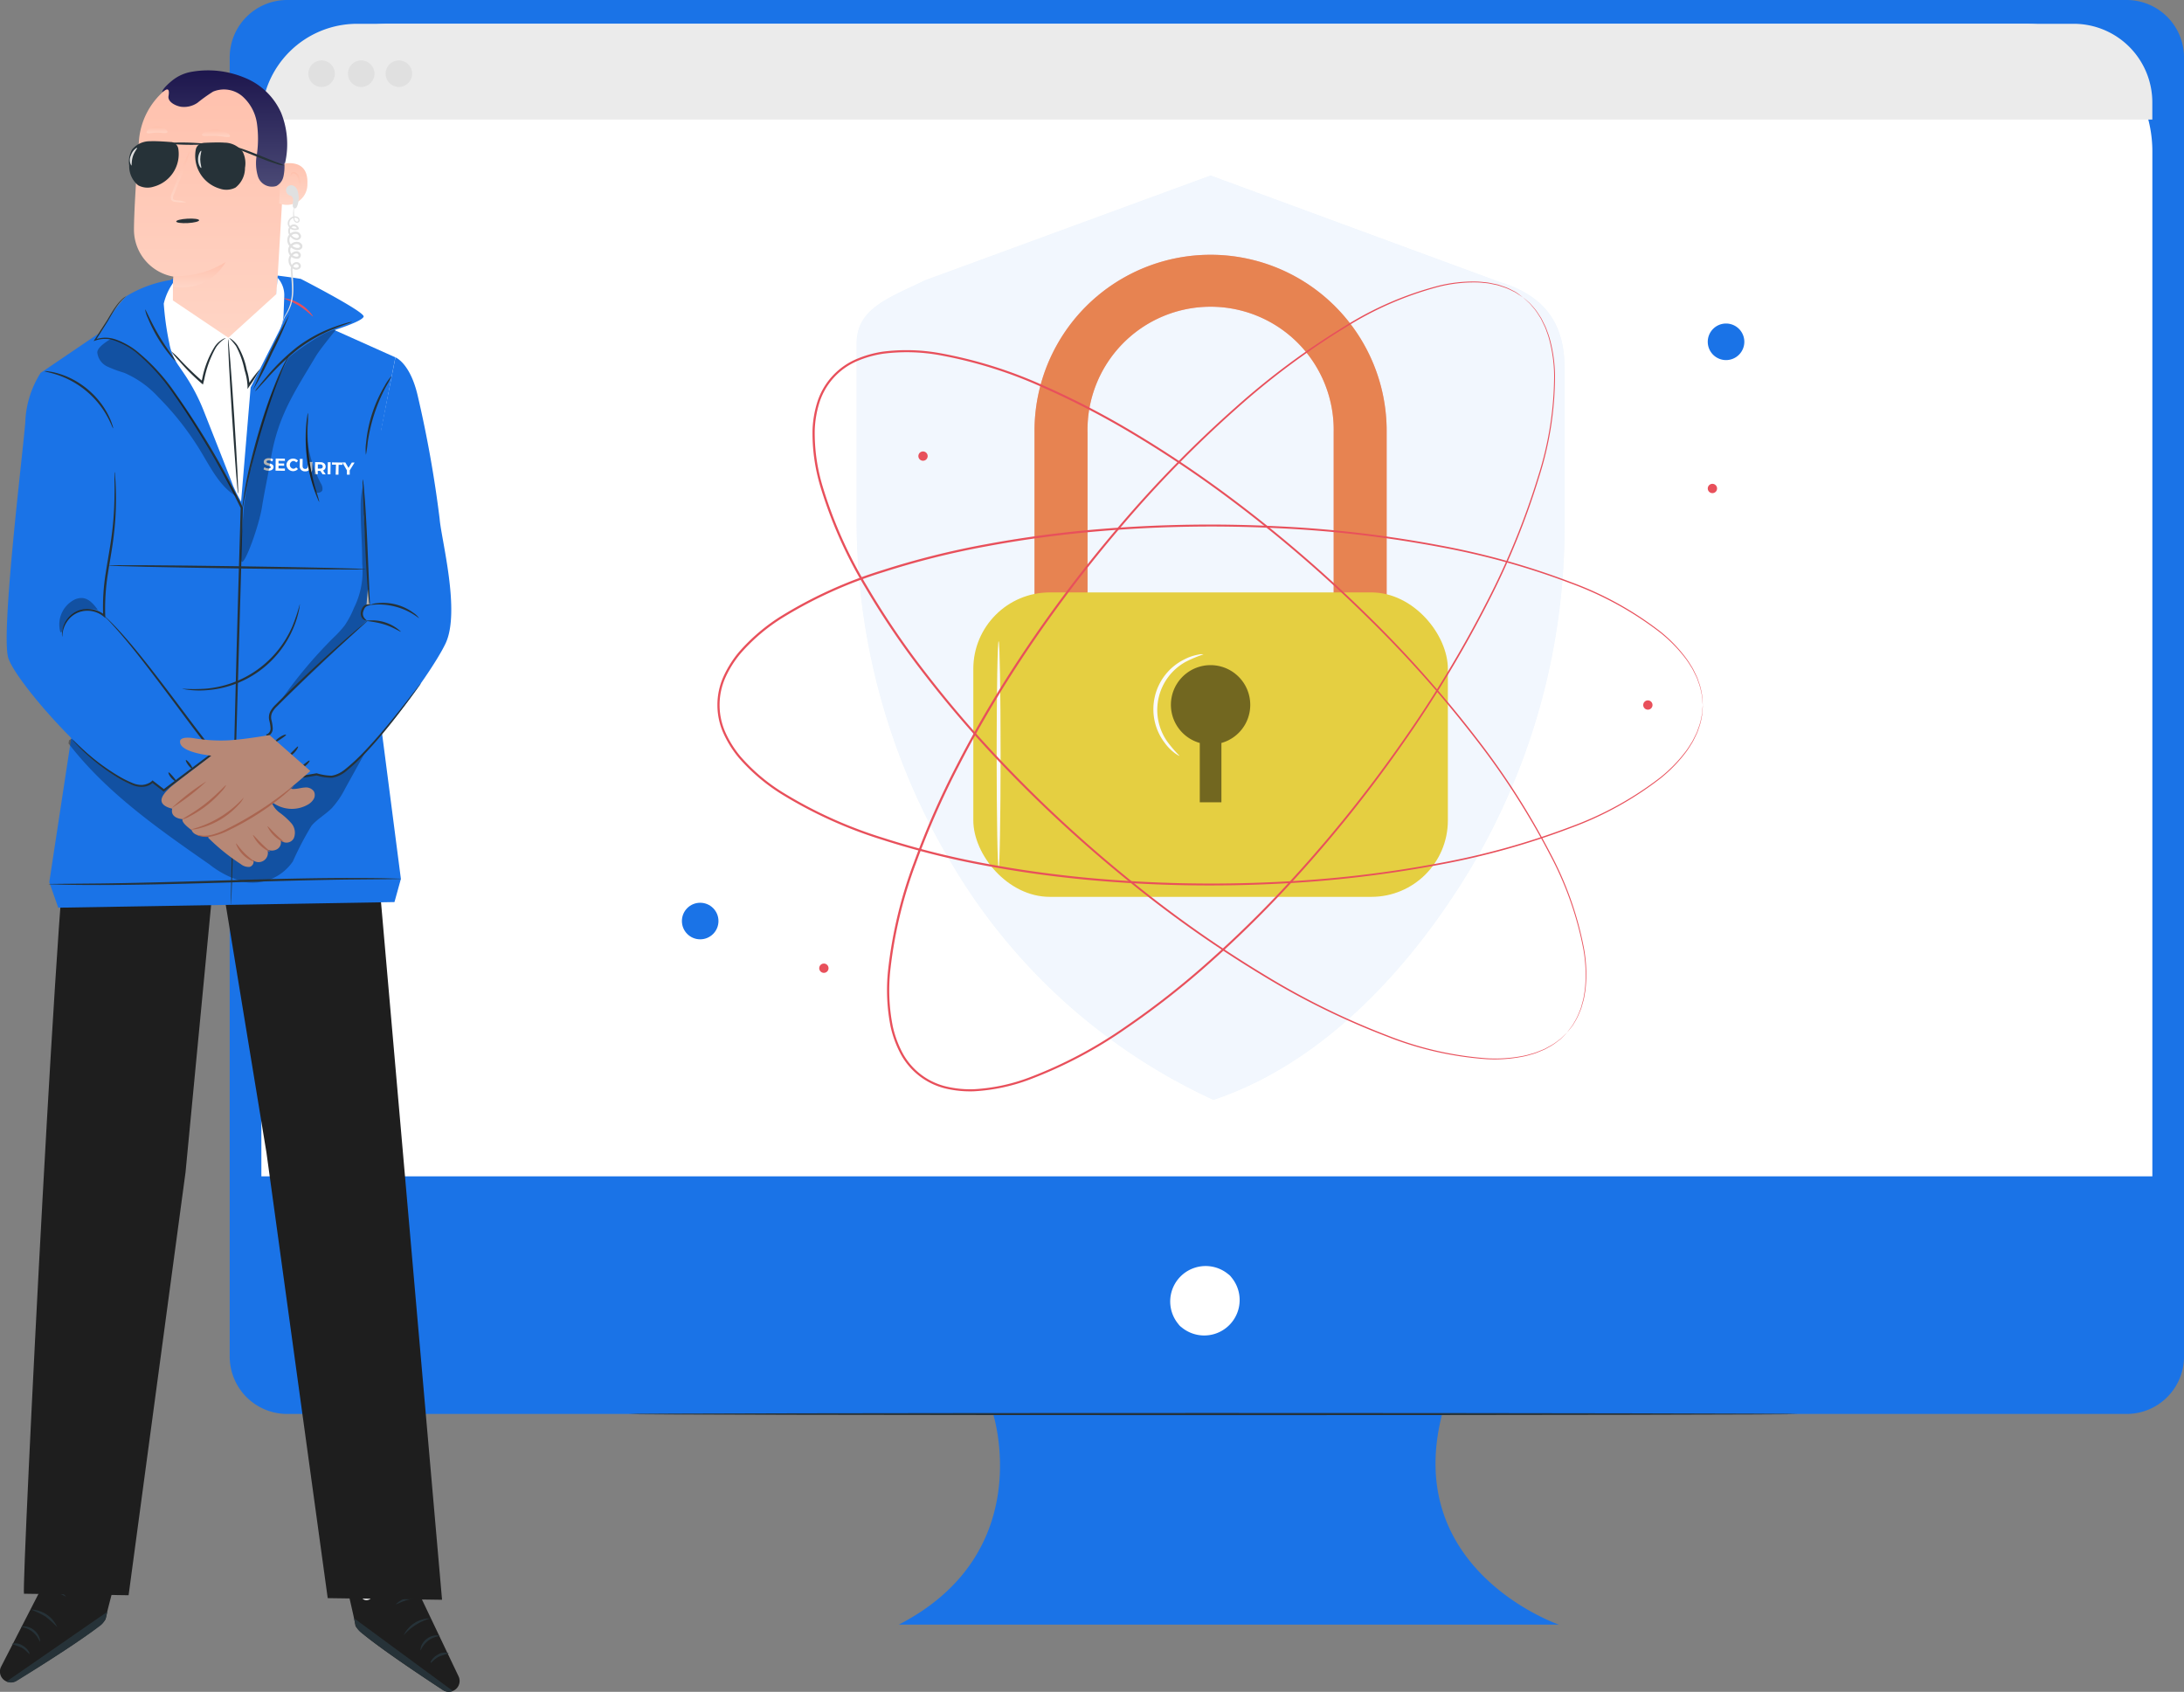 <svg xmlns="http://www.w3.org/2000/svg" xmlns:xlink="http://www.w3.org/1999/xlink" width="165.928" height="128.547" viewBox="0 0 165.928 128.547"><rect x="0" y="0" width="165.928" height="128.547" fill="#808080" stroke="none"/><defs><linearGradient id="a" x1="0.5" x2="0.5" y2="1" gradientUnits="objectBoundingBox"><stop offset="0" stop-color="#ffc0ac"/><stop offset="1" stop-color="#ffd6c7"/></linearGradient><linearGradient id="l" x1="0.5" x2="0.5" y2="1" gradientUnits="objectBoundingBox"><stop offset="0" stop-color="#1d164d"/><stop offset="1" stop-color="#4a4975"/></linearGradient></defs><g transform="translate(-54.637 -62.055)"><g transform="translate(72.089 62.055)"><g transform="translate(0 0)"><path d="M292.6,62.055H152.845a4.362,4.362,0,0,0-4.362,4.362v98.709a4.362,4.362,0,0,0,4.362,4.363h53.636s3.412,10.55-7.165,16.009h50.153s-11.941-4.094-8.871-16.009h52a4.362,4.362,0,0,0,4.362-4.362V66.417A4.362,4.362,0,0,0,292.6,62.055Z" transform="translate(-148.483 -62.055)" fill="#1a73e7"/><g transform="translate(71.479 96.22)"><path d="M375.051,361.65a2.692,2.692,0,0,1-3.792,3.792.959.959,0,0,1-.233-.234,2.692,2.692,0,0,1,3.792-3.791A.959.959,0,0,1,375.051,361.65Z" transform="translate(-370.427 -360.817)" fill="#fff"/></g><g transform="translate(2.406 1.808)"><path d="M9.7,0H133.966a9.7,9.7,0,0,1,9.7,9.7v77.87a0,0,0,0,1,0,0H0a0,0,0,0,1,0,0V9.7A9.7,9.7,0,0,1,9.7,0Z" fill="#fff"/></g><g transform="translate(2.406 1.808)"><path d="M7.276,0H137.689a5.974,5.974,0,0,1,5.974,5.974v1.3a0,0,0,0,1,0,0H0a0,0,0,0,1,0,0v0A7.276,7.276,0,0,1,7.276,0Z" fill="#ebebeb"/></g><g transform="translate(5.972 4.59)"><circle cx="1.009" cy="1.009" r="1.009" fill="#e0e0e0"/><g transform="translate(3.009)"><circle cx="1.009" cy="1.009" r="1.009" fill="#e0e0e0"/></g><g transform="translate(5.87)"><circle cx="1.009" cy="1.009" r="1.009" fill="#e0e0e0"/></g></g><g transform="translate(30.299 107.364)"><path d="M331.391,395.5c0,.046-19.887.084-44.413.084s-44.417-.038-44.417-.084,19.882-.084,44.417-.084S331.391,395.458,331.391,395.5Z" transform="translate(-242.561 -395.421)" fill="#263238"/></g><g transform="translate(34.355 13.338)"><g transform="translate(13.277)" opacity="0.06"><path d="M345.175,111.54l-21.905-8.069-21.692,7.96c-2.769,1.342-5.2,2.145-5.2,4.791V129.4a50.757,50.757,0,0,0,7.146,26.221,44.885,44.885,0,0,0,19.958,18.08c8.867-2.954,15.485-10.83,19.532-17.566a50.756,50.756,0,0,0,7.146-26.221V118.063C350.16,114.29,348.21,112.447,345.175,111.54Z" transform="translate(-296.379 -103.471)" fill="#1a73e7"/><g opacity="0.8"><path d="M345.175,111.54l-21.905-8.069-21.692,7.96c-2.769,1.342-5.2,2.145-5.2,4.791V129.4a50.757,50.757,0,0,0,7.146,26.221,44.885,44.885,0,0,0,19.958,18.08c8.867-2.954,15.485-10.83,19.532-17.566a50.756,50.756,0,0,0,7.146-26.221V118.063C350.16,114.29,348.21,112.447,345.175,111.54Z" transform="translate(-296.379 -103.471)" fill="#1a73e7"/></g></g><g transform="translate(22.14 6.136)"><g transform="translate(4.65)"><path d="M365.093,157.808h-4.025V135.9a9.352,9.352,0,1,0-18.7,0v21.908H338.34V135.9a13.377,13.377,0,1,1,26.753,0Z" transform="translate(-338.34 -122.523)" fill="#e8505b"/></g><g transform="translate(4.65)" opacity="0.4"><path d="M365.093,157.808h-4.025V135.9a9.352,9.352,0,1,0-18.7,0v21.908H338.34V135.9a13.377,13.377,0,1,1,26.753,0Z" transform="translate(-338.34 -122.523)" fill="#e5cf41"/></g><g transform="translate(0 25.539)"><rect width="36.054" height="23.131" rx="5.811" fill="#e5cf41"/></g><g transform="translate(15.013 31.078)" opacity="0.5"><path d="M376.544,222.034a3.014,3.014,0,1,0-3.835,2.886v4.506h1.644v-4.506A3,3,0,0,0,376.544,222.034Z" transform="translate(-370.517 -219.02)"/></g><g transform="translate(1.773 29.246)"><path d="M329.555,230.563c-.083,0-.15-3.858-.15-8.615s.067-8.616.15-8.616.15,3.857.15,8.616S329.638,230.563,329.555,230.563Z" transform="translate(-329.405 -213.332)" fill="#fafafa"/></g><g transform="translate(13.689 30.233)"><path d="M368.382,224.118c-.01.015-.141-.047-.354-.2a3.686,3.686,0,0,1-.777-.792,4.223,4.223,0,0,1,1.5-6.337,3.673,3.673,0,0,1,1.049-.359.928.928,0,0,1,.405-.021,9.423,9.423,0,0,0-1.353.566A4.177,4.177,0,0,0,367.426,223,9.386,9.386,0,0,0,368.382,224.118Z" transform="translate(-366.404 -216.396)" fill="#fafafa"/></g></g><g transform="translate(9.916 13.251)"><path d="M343.276,196.482s.086-.121.261-.35l.147-.193c.049-.074.094-.162.148-.254a3.95,3.95,0,0,0,.331-.662c.052-.131.113-.266.165-.414l.132-.478a3.384,3.384,0,0,0,.11-.532,5.648,5.648,0,0,0,.081-.586,11.065,11.065,0,0,0-.129-2.825,25.4,25.4,0,0,0-2.594-7.306,57.074,57.074,0,0,0-5.572-8.665,88.688,88.688,0,0,0-8.308-9.332,101.657,101.657,0,0,0-10.907-9.31c-2.036-1.5-4.184-2.948-6.448-4.315a62.261,62.261,0,0,0-7.162-3.755,33.466,33.466,0,0,0-7.969-2.5,14.1,14.1,0,0,0-4.249-.1,7.966,7.966,0,0,0-2.053.594,5.117,5.117,0,0,0-2.782,3.114,7.96,7.96,0,0,0-.358,2.108,14.044,14.044,0,0,0,.585,4.211,33.448,33.448,0,0,0,3.388,7.635,62.282,62.282,0,0,0,4.547,6.69c1.616,2.094,3.3,4.063,5.022,5.916a101.618,101.618,0,0,0,10.492,9.778,88.7,88.7,0,0,0,10.217,7.192,57.047,57.047,0,0,0,9.242,4.549,25.4,25.4,0,0,0,7.554,1.746,11.075,11.075,0,0,0,2.821-.193,5.643,5.643,0,0,0,.573-.148,3.34,3.34,0,0,0,.516-.17l.46-.185c.141-.069.269-.146.392-.212a3.967,3.967,0,0,0,.62-.4c.085-.064.167-.118.236-.176l.175-.167c.208-.2.318-.3.318-.3s-.1.107-.307.311l-.173.172c-.067.059-.149.114-.234.18a3.921,3.921,0,0,1-.619.413c-.124.068-.252.146-.393.216l-.461.19a3.369,3.369,0,0,1-.518.175,5.631,5.631,0,0,1-.575.152,11.065,11.065,0,0,1-2.834.21,25.332,25.332,0,0,1-7.583-1.723,56.88,56.88,0,0,1-9.271-4.535,88.4,88.4,0,0,1-10.244-7.186,101.458,101.458,0,0,1-10.518-9.781c-1.723-1.855-3.414-3.826-5.035-5.924a62.279,62.279,0,0,1-4.562-6.7,33.563,33.563,0,0,1-3.407-7.673,14.207,14.207,0,0,1-.592-4.262,8.122,8.122,0,0,1,.367-2.155,5.285,5.285,0,0,1,2.87-3.212,8.146,8.146,0,0,1,2.1-.608,14.247,14.247,0,0,1,4.3.106,33.589,33.589,0,0,1,8.009,2.512,62.329,62.329,0,0,1,7.178,3.768c2.268,1.372,4.418,2.827,6.457,4.328a101.416,101.416,0,0,1,10.913,9.335,88.392,88.392,0,0,1,8.3,9.36,56.851,56.851,0,0,1,5.561,8.694,25.347,25.347,0,0,1,2.575,7.338,11.061,11.061,0,0,1,.114,2.84,5.587,5.587,0,0,1-.086.589,3.373,3.373,0,0,1-.115.535l-.136.479c-.054.148-.117.284-.17.415a3.9,3.9,0,0,1-.34.662c-.055.092-.1.179-.152.253l-.151.191C343.371,196.369,343.276,196.482,343.276,196.482Z" transform="translate(-285.944 -144.617)" fill="#e8505b"/></g><g transform="translate(2.694 26.523)"><path d="M338.382,199.533s-.016-.147-.039-.435c-.006-.072-.012-.153-.019-.242s-.038-.184-.059-.288a3.929,3.929,0,0,0-.194-.714c-.048-.132-.093-.274-.152-.419l-.22-.444a3.322,3.322,0,0,0-.272-.47,5.642,5.642,0,0,0-.329-.491,11.06,11.06,0,0,0-1.977-2.022,25.4,25.4,0,0,0-6.8-3.726,57.058,57.058,0,0,0-9.926-2.757,88.652,88.652,0,0,0-12.412-1.434,101.606,101.606,0,0,0-14.337.313c-2.515.239-5.084.585-7.684,1.072a62.263,62.263,0,0,0-7.844,1.965,33.468,33.468,0,0,0-7.609,3.44,14.089,14.089,0,0,0-3.241,2.751,7.953,7.953,0,0,0-1.136,1.81,5.116,5.116,0,0,0,0,4.176,7.961,7.961,0,0,0,1.135,1.812,14.054,14.054,0,0,0,3.24,2.753,33.452,33.452,0,0,0,7.611,3.442,62.23,62.23,0,0,0,7.846,1.966c2.6.487,5.17.833,7.685,1.072a101.629,101.629,0,0,0,14.339.313A88.653,88.653,0,0,0,318.4,211.54a57.054,57.054,0,0,0,9.925-2.757,25.4,25.4,0,0,0,6.8-3.726,11.079,11.079,0,0,0,1.977-2.022,5.717,5.717,0,0,0,.329-.491,3.4,3.4,0,0,0,.272-.47l.22-.444c.059-.145.1-.287.152-.419a3.934,3.934,0,0,0,.194-.714c.021-.1.046-.2.059-.288s.013-.169.019-.242c.023-.287.039-.435.039-.435s0,.148-.022.436q-.007.109-.015.243c-.011.089-.035.185-.055.29a3.9,3.9,0,0,1-.186.72c-.047.133-.091.277-.149.423l-.217.448a3.376,3.376,0,0,1-.27.475,5.686,5.686,0,0,1-.328.5,11.067,11.067,0,0,1-1.976,2.043,25.341,25.341,0,0,1-6.806,3.762,56.857,56.857,0,0,1-9.937,2.786,88.422,88.422,0,0,1-12.428,1.457,101.457,101.457,0,0,1-14.36-.3c-2.52-.237-5.094-.582-7.7-1.069a62.274,62.274,0,0,1-7.867-1.967,33.567,33.567,0,0,1-7.65-3.458,14.222,14.222,0,0,1-3.279-2.786,8.136,8.136,0,0,1-1.16-1.853,5.283,5.283,0,0,1,0-4.308,8.135,8.135,0,0,1,1.161-1.851,14.25,14.25,0,0,1,3.28-2.784,33.594,33.594,0,0,1,7.649-3.456,62.3,62.3,0,0,1,7.866-1.967c2.605-.486,5.179-.831,7.7-1.068a101.434,101.434,0,0,1,14.358-.3,88.429,88.429,0,0,1,12.428,1.456,56.9,56.9,0,0,1,9.938,2.786,25.332,25.332,0,0,1,6.807,3.762A11.06,11.06,0,0,1,337.139,196a5.617,5.617,0,0,1,.328.5,3.4,3.4,0,0,1,.27.475l.217.449c.058.146.1.29.149.423a3.915,3.915,0,0,1,.187.72c.02.105.044.2.055.29s.01.17.015.243C338.378,199.385,338.382,199.533,338.382,199.533Z" transform="translate(-263.518 -185.825)" fill="#e8505b"/></g><g transform="translate(15.589 8.064)"><path d="M351.868,129.7s-.127-.078-.367-.236l-.2-.133c-.077-.044-.168-.082-.264-.13a3.923,3.923,0,0,0-.683-.285c-.134-.042-.273-.095-.424-.137l-.486-.1a3.368,3.368,0,0,0-.538-.073,5.624,5.624,0,0,0-.59-.041,11.064,11.064,0,0,0-2.81.324,25.4,25.4,0,0,0-7.11,3.091,57.057,57.057,0,0,0-8.26,6.155,88.683,88.683,0,0,0-8.738,8.931,101.582,101.582,0,0,0-8.537,11.523c-1.352,2.134-2.652,4.377-3.861,6.729a62.222,62.222,0,0,0-3.253,7.4,33.466,33.466,0,0,0-1.943,8.122,14.091,14.091,0,0,0,.188,4.247,7.969,7.969,0,0,0,.734,2.007,5.115,5.115,0,0,0,3.3,2.561,7.977,7.977,0,0,0,2.127.213,14.055,14.055,0,0,0,4.161-.874,33.429,33.429,0,0,0,7.384-3.906,62.27,62.27,0,0,0,6.36-5c1.978-1.757,3.826-3.575,5.556-5.417a101.652,101.652,0,0,0,9.032-11.141,88.709,88.709,0,0,0,6.471-10.689,57.079,57.079,0,0,0,3.9-9.534,25.4,25.4,0,0,0,1.221-7.656,11.079,11.079,0,0,0-.387-2.8,5.7,5.7,0,0,0-.186-.561,3.379,3.379,0,0,0-.205-.5l-.216-.446c-.078-.136-.163-.258-.238-.377a3.957,3.957,0,0,0-.446-.591c-.07-.081-.129-.159-.192-.223l-.179-.163c-.213-.194-.32-.3-.32-.3s.114.094.331.284l.183.16c.063.063.125.141.2.221a3.92,3.92,0,0,1,.455.589c.076.119.163.241.243.377l.221.446a3.386,3.386,0,0,1,.21.5,5.755,5.755,0,0,1,.192.563,11.064,11.064,0,0,1,.4,2.813,25.337,25.337,0,0,1-1.2,7.684,56.859,56.859,0,0,1-3.886,9.561,88.428,88.428,0,0,1-6.463,10.715,101.41,101.41,0,0,1-9.033,11.167c-1.731,1.846-3.581,3.67-5.562,5.431a62.351,62.351,0,0,1-6.375,5.013,33.589,33.589,0,0,1-7.42,3.928,14.216,14.216,0,0,1-4.211.884,8.123,8.123,0,0,1-2.175-.218,5.282,5.282,0,0,1-3.4-2.642,8.124,8.124,0,0,1-.751-2.052,14.238,14.238,0,0,1-.191-4.3,33.588,33.588,0,0,1,1.955-8.163,62.256,62.256,0,0,1,3.265-7.421c1.212-2.357,2.516-4.6,3.872-6.739a101.4,101.4,0,0,1,8.562-11.53,88.358,88.358,0,0,1,8.765-8.93,56.839,56.839,0,0,1,8.29-6.147,25.344,25.344,0,0,1,7.144-3.075,11.061,11.061,0,0,1,2.825-.31,5.671,5.671,0,0,1,.594.045,3.366,3.366,0,0,1,.541.078l.488.1c.151.043.292.1.426.141a3.9,3.9,0,0,1,.684.294c.1.049.186.089.263.134l.2.137C351.748,129.611,351.868,129.7,351.868,129.7Z" transform="translate(-303.56 -128.509)" fill="#e8505b"/></g><g transform="translate(0 55.255)"><circle cx="1.389" cy="1.389" r="1.389" fill="#1a73e7"/></g><g transform="translate(77.94 11.244)"><path d="M499.937,139.773a1.389,1.389,0,1,1-1.388-1.389A1.388,1.388,0,0,1,499.937,139.773Z" transform="translate(-497.16 -138.384)" fill="#1a73e7"/></g><g transform="translate(10.434 59.875)"><path d="M288.257,289.737a.353.353,0,1,1-.353-.353A.353.353,0,0,1,288.257,289.737Z" transform="translate(-287.551 -289.384)" fill="#e8505b"/></g><g transform="translate(17.966 20.964)"><path d="M311.645,168.917a.353.353,0,1,1-.353-.353A.353.353,0,0,1,311.645,168.917Z" transform="translate(-310.939 -168.564)" fill="#e8505b"/></g><g transform="translate(73.036 39.878)"><path d="M482.638,227.644a.353.353,0,1,1-.353-.353A.353.353,0,0,1,482.638,227.644Z" transform="translate(-481.932 -227.291)" fill="#e8505b"/></g><g transform="translate(77.94 23.425)"><path d="M497.866,176.56a.353.353,0,1,1-.353-.353A.353.353,0,0,1,497.866,176.56Z" transform="translate(-497.16 -176.207)" fill="#e8505b"/></g></g></g></g><g transform="translate(54.637 67.396)"><g transform="translate(0 0)"><g transform="translate(0 107.621)"><path d="M98.911,412.8l-1.53,7.83-3,5.844a.817.817,0,0,0,.4,1.124h0a.813.813,0,0,0,.747-.052c1.439-.88,6.718-4.143,6.8-4.722.093-.671,2.162-8.152,2.162-8.152Z" transform="translate(-94.295 -412.803)" fill="#1e1e1e"/><g transform="translate(0.495 9.498)"><path d="M95.832,447.6l7.66-5.3-.072.33a1.23,1.23,0,0,1-.456.717c-.622.473-2.369,1.741-6.361,4.206a.817.817,0,0,1-.77.047Z" transform="translate(-95.832 -442.295)" fill="#263238"/></g><g transform="translate(6.803 7.158)"><path d="M115.713,435.065a.5.5,0,0,0-.271.6.475.475,0,0,0,.594.273.521.521,0,0,0,.283-.639.493.493,0,0,0-.65-.216" transform="translate(-115.418 -435.029)" fill="#ebebeb"/></g><g transform="translate(1.613 10.611)"><path d="M100.713,446.923A1.764,1.764,0,0,0,99.3,445.8c0-.021.109-.06.3-.045a1.3,1.3,0,0,1,1.091.87C100.747,446.8,100.734,446.921,100.713,446.923Z" transform="translate(-99.303 -445.751)" fill="#263238"/></g><g transform="translate(0.882 11.903)"><path d="M98.391,450.565c-.044.026-.239-.282-.617-.486a6.648,6.648,0,0,0-.74-.265.906.906,0,0,1,.824.112C98.288,450.16,98.436,450.553,98.391,450.565Z" transform="translate(-97.034 -449.763)" fill="#263238"/></g><g transform="translate(2.351 9.318)"><path d="M103.593,443.091a8.2,8.2,0,0,0-.9-.815,8.115,8.115,0,0,0-1.1-.523,2.236,2.236,0,0,1,2,1.338Z" transform="translate(-101.595 -441.736)" fill="#263238"/></g><g transform="translate(3 7.709)"><path d="M105.623,437.361c-.031.042-.422-.232-.978-.375s-1.029-.106-1.035-.158a2.028,2.028,0,0,1,2.013.533Z" transform="translate(-103.609 -436.738)" fill="#263238"/></g><g transform="translate(3.422 5.425)"><path d="M107.02,430.267a2.6,2.6,0,0,0-2.1-.385c-.009-.019.1-.1.3-.163a1.781,1.781,0,0,1,1.575.289C106.963,430.141,107.035,430.252,107.02,430.267Z" transform="translate(-104.921 -429.648)" fill="#263238"/></g><g transform="translate(3.588 3.72)"><path d="M106.47,425.829a.689.689,0,0,1,.054-.3,2.1,2.1,0,0,1,.4-.721.931.931,0,0,1,.484-.348.329.329,0,0,1,.346.151.536.536,0,0,1,.046.379,1.156,1.156,0,0,1-1.218.827,1.34,1.34,0,0,1-1.136-.967.465.465,0,0,1,.062-.383.322.322,0,0,1,.366-.094,1.144,1.144,0,0,1,.455.379,2.347,2.347,0,0,1,.4.722.709.709,0,0,1,.061.3,3.724,3.724,0,0,0-.554-.937,1.064,1.064,0,0,0-.4-.321.172.172,0,0,0-.2.05.319.319,0,0,0-.025.254,1.2,1.2,0,0,0,.994.827,1,1,0,0,0,1.044-.688.387.387,0,0,0-.021-.266.178.178,0,0,0-.19-.086.841.841,0,0,0-.416.287A3.093,3.093,0,0,0,106.47,425.829Z" transform="translate(-105.435 -424.354)" fill="#263238"/></g></g><g transform="translate(25.076 108.23)"><path d="M177.792,414.694l1.3,7.871,2.826,5.928a.817.817,0,0,1-.437,1.112h0a.812.812,0,0,1-.745-.073c-1.414-.921-6.6-4.334-6.659-4.916-.073-.673-1.927-8.211-1.927-8.211Z" transform="translate(-172.155 -414.694)" fill="#1e1e1e"/><g transform="translate(1.827 9.393)"><path d="M185.331,449.376l-7.5-5.518.063.332a1.231,1.231,0,0,0,.435.73c.608.491,2.318,1.809,6.238,4.387a.816.816,0,0,0,.768.069Z" transform="translate(-177.827 -443.858)" fill="#263238"/></g><g transform="translate(2.297 7.079)"><path d="M179.939,436.716a.5.5,0,0,1,.253.609.476.476,0,0,1-.6.256.522.522,0,0,1-.265-.647.493.493,0,0,1,.656-.2" transform="translate(-179.287 -436.676)" fill="#ebebeb"/></g><g transform="translate(6.875 10.686)"><path d="M193.518,449.014a1.765,1.765,0,0,1,1.442-1.083c0-.02-.108-.062-.3-.054a1.3,1.3,0,0,0-1.115.838C193.488,448.893,193.5,449.011,193.518,449.014Z" transform="translate(-193.502 -447.875)" fill="#263238"/></g><g transform="translate(7.641 11.999)"><path d="M195.887,452.721c.044.027.247-.276.63-.469a6.716,6.716,0,0,1,.747-.243.907.907,0,0,0-.827.088C196,452.319,195.842,452.707,195.887,452.721Z" transform="translate(-195.879 -451.951)" fill="#263238"/></g><g transform="translate(5.592 9.377)"><path d="M189.524,445.108a4.2,4.2,0,0,1,2.036-1.28,2.235,2.235,0,0,0-2.036,1.28Z" transform="translate(-189.52 -443.809)" fill="#263238"/></g><g transform="translate(4.998 7.737)"><path d="M187.677,439.3c.03.043.429-.22.988-.347s1.032-.076,1.04-.128a2.029,2.029,0,0,0-2.028.475Z" transform="translate(-187.675 -438.717)" fill="#263238"/></g><g transform="translate(4.557 5.433)"><path d="M186.307,432.147a2.6,2.6,0,0,1,2.108-.324c.01-.019-.095-.1-.3-.171a1.78,1.78,0,0,0-1.583.243C186.367,432.023,186.292,432.132,186.307,432.147Z" transform="translate(-186.305 -431.565)" fill="#263238"/></g><g transform="translate(4.161 3.739)"><path d="M186.4,427.756a.69.69,0,0,0-.045-.3,2.1,2.1,0,0,0-.383-.732.929.929,0,0,0-.474-.362.328.328,0,0,0-.35.141.534.534,0,0,0-.057.377,1.155,1.155,0,0,0,1.194.862,1.34,1.34,0,0,0,1.163-.934.466.466,0,0,0-.05-.384.322.322,0,0,0-.363-.1,1.139,1.139,0,0,0-.465.366,2.339,2.339,0,0,0-.42.71.709.709,0,0,0-.069.294,3.705,3.705,0,0,1,.581-.921,1.068,1.068,0,0,1,.414-.309.172.172,0,0,1,.2.056.32.32,0,0,1,.018.254,1.2,1.2,0,0,1-1.018.8,1,1,0,0,1-1.024-.717.388.388,0,0,1,.029-.265.179.179,0,0,1,.192-.081.841.841,0,0,1,.407.3A3.1,3.1,0,0,1,186.4,427.756Z" transform="translate(-185.076 -426.303)" fill="#263238"/></g></g><g transform="translate(1.812 48.412)"><path d="M103.473,236.9c-.727-1.108-3.745,59.059-3.542,59.4l7.948.114,4.327-32.149,2.353-24.581,3.794,23.1,4.654,33.85,8.686.125-5.368-61.36-11.249-6.446Z" transform="translate(-99.921 -228.958)" fill="#1e1e1e"/></g><g transform="translate(0.507 15.296)"><g transform="translate(2.577)"><path d="M113.741,126.774a9.22,9.22,0,0,0-3.365,1.235,11.186,11.186,0,0,0-1.873,2.679l-4.631,3.143,4.077,16.246-3.417,22.451.682,1.936,25.544-.427.487-1.762L128.6,151.842l1.16-13.694,1.066-5.5-4.626-2.073s2.119-.658,2.216-1.023-4.774-2.866-4.774-2.866S115.962,125.384,113.741,126.774Z" transform="translate(-103.872 -126.133)" fill="#1a73e7"/></g><g transform="translate(4.697 34.815)" opacity="0.3"><path d="M110.454,235.268c2.881,3.735,6.818,6.487,10.691,9.179a7.259,7.259,0,0,0,2.642,1.341,3.7,3.7,0,0,0,3.716-1.56,24.135,24.135,0,0,1,1.415-2.706c.45-.524,1.079-.864,1.561-1.358a6.718,6.718,0,0,0,1-1.48l1.584-2.86c-1.925-.008-3.7.94-5.441,1.77s-3.668,1.58-5.545,1.151c-2.6-.594-4.253-3.238-6.75-4.171a5.644,5.644,0,0,0-4.836.46" transform="translate(-110.454 -234.233)"/></g><g transform="translate(0 7.632)"><path d="M98.447,149.9a7.434,7.434,0,0,0-1.163,3.766c-.211,2.551-1.854,15.935-1.3,17.858s7.706,9.952,10.088,9.754l.89-.321.852.66,3.807-2.854L103.228,168.2l.451-15.2S101.1,149.3,98.447,149.9Z" transform="translate(-95.87 -149.831)" fill="#1a73e7"/></g><g transform="translate(6.613 1.876)"><path d="M118.87,131.959c0,.007-.077.053-.209.175a3.684,3.684,0,0,0-.512.6c-.2.283-.412.657-.667,1.1l-.931,1.475-.054-.066a2.357,2.357,0,0,1,1.57-.006,5.565,5.565,0,0,1,1.579.865,14.951,14.951,0,0,1,2.848,3.063,63.354,63.354,0,0,1,5.233,8.83l.009.018v.021c-.038,1.328-.078,2.717-.119,4.133-.2,7.185-.39,13.688-.525,18.4-.073,2.348-.132,4.252-.174,5.577-.024.652-.043,1.16-.055,1.516-.008.167-.014.3-.019.394a.777.777,0,0,1-.012.134.8.8,0,0,1-.005-.135c0-.1,0-.227,0-.395.005-.356.014-.865.024-1.517.029-1.326.07-3.229.12-5.578.114-4.71.259-11.217.475-18.406.042-1.416.082-2.805.121-4.134l.008.039a64.49,64.49,0,0,0-5.2-8.82,14.955,14.955,0,0,0-2.806-3.052,5.483,5.483,0,0,0-1.541-.86,2.268,2.268,0,0,0-1.506-.01l-.128.048.074-.115.947-1.462c.258-.433.476-.81.687-1.09a3.4,3.4,0,0,1,.535-.594A1.108,1.108,0,0,1,118.87,131.959Z" transform="translate(-116.402 -131.959)" fill="#263238"/></g><g transform="translate(18.872 3.815)"><path d="M161.843,137.98c.008.027-.489.173-1.262.482a11.985,11.985,0,0,0-2.826,1.572,18.571,18.571,0,0,0-2.356,2.235l-.669.73a1.551,1.551,0,0,1-.26.255,1.492,1.492,0,0,1,.211-.3c.144-.184.357-.447.629-.766a15.657,15.657,0,0,1,2.343-2.29,10.788,10.788,0,0,1,2.886-1.549c.395-.143.72-.239.947-.3A1.453,1.453,0,0,1,161.843,137.98Z" transform="translate(-154.469 -137.978)" fill="#263238"/></g><g transform="translate(17.918 6.399)"><path d="M151.509,157.581a2.6,2.6,0,0,1,.032-.478c.036-.306.1-.747.2-1.288.2-1.083.559-2.563,1.032-4.175a37.6,37.6,0,0,1,1.432-4.056c.218-.506.417-.906.565-1.176a2.622,2.622,0,0,1,.254-.406,2.66,2.66,0,0,1-.2.436c-.129.278-.311.683-.514,1.192-.412,1.016-.9,2.454-1.381,4.058s-.847,3.077-1.077,4.15c-.117.536-.2.973-.255,1.274A2.627,2.627,0,0,1,151.509,157.581Z" transform="translate(-151.504 -146.001)" fill="#263238"/></g><g transform="translate(18.714 3.266)"><path d="M153.978,142a60.439,60.439,0,0,1,2.761-5.729,30.116,30.116,0,0,1-1.3,2.9A30.193,30.193,0,0,1,153.978,142Z" transform="translate(-153.976 -136.272)" fill="#263238"/></g><g transform="translate(19.51 14.179)"><path d="M156.45,171l.075-.16a.542.542,0,0,0,.3.1c.127,0,.178-.04.179-.1,0-.173-.536-.062-.531-.4,0-.157.131-.286.393-.282a.618.618,0,0,1,.319.086l-.068.161a.523.523,0,0,0-.255-.076c-.127,0-.176.045-.177.1,0,.17.536.061.531.4,0,.154-.132.284-.4.281A.659.659,0,0,1,156.45,171Z" transform="translate(-156.45 -170.16)" fill="#fff"/><g transform="translate(0.913 0.023)"><path d="M160,170.993l0,.172-.714-.01.013-.923.7.01,0,.171-.485-.007,0,.2.429.006,0,.166-.428-.006,0,.214Z" transform="translate(-159.284 -170.232)" fill="#fff"/></g><g transform="translate(1.744 0.026)"><path d="M161.864,170.712a.508.508,0,0,1,.885-.3l-.139.125a.3.3,0,0,0-.231-.111.3.3,0,0,0-.008.591.294.294,0,0,0,.234-.106l.135.129a.507.507,0,0,1-.876-.325Z" transform="translate(-161.864 -170.242)" fill="#fff"/></g><g transform="translate(2.752 0.05)"><path d="M165.691,170.97c-.015-.046-.027-.09-.038-.135s-.021-.061-.032-.092v.088c0,.175-.079.247-.209.245s-.2-.076-.2-.251l.007-.509-.214,0-.007.517a.382.382,0,0,0,.412.428.4.4,0,0,0,.342-.146A.965.965,0,0,1,165.691,170.97Z" transform="translate(-164.995 -170.314)" fill="#fff"/></g></g><g transform="translate(23.002 14.464)"><path d="M167.3,171.042l0,.314.009.033a.673.673,0,0,1,.026.074l.027.116a.874.874,0,0,1,.019.3.417.417,0,0,0,.127-.32l.007-.517Z" transform="translate(-167.292 -171.042)" fill="#fff"/><g transform="translate(0.414 0.006)"><path d="M169.164,171.992l-.174-.26h-.011l-.186,0,0,.257-.214,0,.014-.923.4.006c.246,0,.4.134.4.34a.3.3,0,0,1-.194.289l.2.3Zm-.19-.752-.174,0,0,.321.174,0c.13,0,.2-.058.2-.158S169.1,171.242,168.974,171.24Z" transform="translate(-168.576 -171.061)" fill="#fff"/></g><g transform="translate(1.383 0.02)"><path d="M171.6,171.1l.214,0-.013.923-.214,0Z" transform="translate(-171.587 -171.104)" fill="#fff"/></g><g transform="translate(1.722 0.025)"><path d="M172.935,171.3l-.3,0,0-.174.8.012,0,.174-.3,0-.011.749-.214,0Z" transform="translate(-172.64 -171.119)" fill="#fff"/></g><g transform="translate(2.499 0.036)"><path d="M175.614,171.758l0,.327-.214,0,0-.33-.348-.6.227,0,.241.414.252-.406.21,0Z" transform="translate(-175.052 -171.154)" fill="#fff"/></g></g><g transform="translate(22.715 10.733)"><path d="M167.444,166.236a.846.846,0,0,1-.128-.242c-.073-.159-.166-.4-.268-.693a12.295,12.295,0,0,1-.614-4.839c.024-.313.055-.565.086-.738a.87.87,0,0,1,.063-.266,9.879,9.879,0,0,1-.03,1.01,15.225,15.225,0,0,0,.609,4.8A10.1,10.1,0,0,1,167.444,166.236Z" transform="translate(-166.401 -159.459)" fill="#263238"/></g><g transform="translate(17.792 4.422)" opacity="0.3"><path d="M151.875,150.388a23.615,23.615,0,0,0-.521,2.867c0,.247-.4,4.151-.166,4.242.271.106,1.3-2.738,1.53-4.156.177-1.111.49-2.572.676-3.682.542-3.236,1.743-4.979,3.426-7.8.319-.533,1.509-1.986,1.509-1.986-.115-.072-.587.151-.918.3a18.187,18.187,0,0,0-2.649,1.786A32.267,32.267,0,0,0,153.4,144.9a41.468,41.468,0,0,0-1.547,5.678" transform="translate(-151.115 -139.864)"/></g><g transform="translate(6.885 5.119)" opacity="0.3"><path d="M118.279,142.028s-1.038.567-1.031,1.024a1.332,1.332,0,0,0,.756,1.067,9.29,9.29,0,0,0,1.282.477,7.524,7.524,0,0,1,2.606,1.859,21.948,21.948,0,0,1,3.246,4.161c.756,1.257,1.449,2.656,2.715,3.4-.857-1.533-1.746-3.016-2.6-4.549a29.327,29.327,0,0,0-2.958-4.334c-1.114-1.353-2.931-2.992-4.014-3.1" transform="translate(-117.248 -142.028)"/></g><g transform="translate(4.202 15.223)"><path d="M108.935,185.919s-.009-.028-.014-.084a1.336,1.336,0,0,1,0-.247,1.957,1.957,0,0,1,.308-.88,1.934,1.934,0,0,1,1.158-.84,2.068,2.068,0,0,1,1.784.4l-.125.062a16.209,16.209,0,0,1,.192-3.242c.164-1.06.357-2.058.468-2.975a24.246,24.246,0,0,0,.19-2.446c.021-.7.018-1.265.009-1.656,0-.18,0-.329,0-.451a.575.575,0,0,1,.01-.158.555.555,0,0,1,.024.156c.009.122.021.271.035.45.029.391.05.959.044,1.661a21.845,21.845,0,0,1-.155,2.462c-.1.924-.293,1.928-.455,2.981a16.876,16.876,0,0,0-.205,3.21l.007.171-.132-.11a1.946,1.946,0,0,0-1.657-.39,1.859,1.859,0,0,0-1.111.767,2.036,2.036,0,0,0-.336.835C108.94,185.8,108.947,185.919,108.935,185.919Z" transform="translate(-108.917 -173.399)" fill="#263238"/></g><g transform="translate(5.029 26.147)"><path d="M111.486,216.761a.615.615,0,0,1,.1.09l.282.275c.251.236.618.582,1.115.986a16.511,16.511,0,0,0,1.875,1.325,7.776,7.776,0,0,0,1.248.627,1.624,1.624,0,0,0,.718.107,1.056,1.056,0,0,0,.663-.291l.05-.052.053.041.853.657h-.094l3.8-2.858-.014.12-.068-.085c-1.148-1.429-2.171-2.84-3.122-4.107s-1.808-2.408-2.552-3.346-1.372-1.676-1.824-2.169c-.223-.25-.4-.435-.528-.561a1.667,1.667,0,0,1-.181-.2,1.624,1.624,0,0,1,.2.176c.131.119.321.3.552.541.468.481,1.113,1.208,1.869,2.139s1.628,2.062,2.583,3.327,1.986,2.671,3.129,4.094l.067.084.055.068-.069.052-3.811,2.849-.048.036-.047-.036-.85-.662.1-.011a1.185,1.185,0,0,1-.765.339,1.754,1.754,0,0,1-.777-.121,7.764,7.764,0,0,1-1.266-.652,15.7,15.7,0,0,1-1.868-1.362c-.491-.415-.85-.773-1.091-1.021l-.266-.292A.56.56,0,0,1,111.486,216.761Z" transform="translate(-111.486 -207.318)" fill="#263238"/></g><g transform="translate(2.875 7.559)"><path d="M110.013,153.955c-.03.01-.153-.373-.463-.933a6.8,6.8,0,0,0-.625-.931,6.814,6.814,0,0,0-2.1-1.747,6.834,6.834,0,0,0-1.029-.447c-.607-.2-1.006-.256-1-.287a.905.905,0,0,1,.282.015,4.42,4.42,0,0,1,.755.159,5.99,5.99,0,0,1,1.065.424A6.382,6.382,0,0,1,109.046,152a5.987,5.987,0,0,1,.609.971,4.438,4.438,0,0,1,.292.714A.925.925,0,0,1,110.013,153.955Z" transform="translate(-104.798 -149.604)" fill="#263238"/></g><g transform="translate(22.772 12.347)" opacity="0.3"><path d="M167.266,168.81c.106.229.485.087.529-.091a.777.777,0,0,0-.133-.522,9.64,9.64,0,0,1-1.058-3.727,9.218,9.218,0,0,0,.662,4.34" transform="translate(-166.577 -164.47)"/></g><g transform="translate(3.994 24.798)" opacity="0.3"><path d="M108.36,205.736a2.126,2.126,0,0,1,.971-2.426,1.26,1.26,0,0,1,.689-.178c.522.038.9.5,1.2.926a2.172,2.172,0,0,0-2.754,1.662" transform="translate(-108.273 -203.129)"/></g><g transform="translate(27.36 26.525)"><path d="M180.822,208.494" transform="translate(-180.822 -208.494)" fill="none" stroke="#4e585d" stroke-miterlimit="10" stroke-width="0.05"/></g><g transform="translate(27.273 7.927)"><path d="M182.525,150.746a8.636,8.636,0,0,1-.437.827,12.895,12.895,0,0,0-1.382,4.248,8.655,8.655,0,0,1-.133.926,3.712,3.712,0,0,1,.015-.94,10.45,10.45,0,0,1,1.4-4.292A3.717,3.717,0,0,1,182.525,150.746Z" transform="translate(-180.553 -150.746)" fill="#263238"/></g><g transform="translate(20.234 16.105)" opacity="0.3"><path d="M165.579,176.14a6.411,6.411,0,0,0-.22,1.679c0,1.811.116,2.607.119,4.418a6.209,6.209,0,0,1-.624,3.339,7.084,7.084,0,0,1-.7,1.33,7.913,7.913,0,0,1-.849.929,34.62,34.62,0,0,0-3.9,4.623L158.7,193.5l7.027-6.592.346-.872.017-.1Z" transform="translate(-158.698 -176.14)"/></g><g transform="translate(19.694 6.516)"><g transform="translate(0.202)"><path d="M167.287,146.364s1.107.416,1.684,2.885a88.836,88.836,0,0,1,1.674,9.389c.113,1.511,1.6,7.032.449,9.463s-6.695,9.937-8.884,10.178l-.913-.232-.959.164-2.692-3.1.235-.886a.889.889,0,0,1,.014-.934c.318-.44,7.181-6.889,7.181-6.889s-.262-.034-.318-.478c-.1-.766.57-.738.57-.738l-.443-6.747Z" transform="translate(-157.646 -146.364)" fill="#1a73e7"/></g><g transform="translate(7.666 19.964)"><path d="M183.415,209.231c-.03.042-.536-.321-1.254-.547s-1.339-.234-1.339-.285a3.184,3.184,0,0,1,2.593.832Z" transform="translate(-180.822 -208.353)" fill="#263238"/></g><g transform="translate(7.884 18.651)"><path d="M185.26,205.455a5,5,0,0,0-3.761-1.007,1.465,1.465,0,0,1,.581-.148,3.9,3.9,0,0,1,2.751.737A1.462,1.462,0,0,1,185.26,205.455Z" transform="translate(-181.499 -204.274)" fill="#263238"/></g><g transform="translate(7.202 18.765)"><path d="M179.847,205.874c-.007.016-.114.007-.255-.1a.546.546,0,0,1-.179-.257.688.688,0,0,1,0-.382.9.9,0,0,1,.1-.235l-.008.017a.486.486,0,0,1,.428-.287c.127-.008.2.029.193.046s-.072.022-.175.055a.436.436,0,0,0-.293.237l0,.005-.006.012a.94.94,0,0,0-.075.193.535.535,0,0,0,.1.51C179.77,205.8,179.859,205.849,179.847,205.874Z" transform="translate(-179.383 -204.629)" fill="#263238"/></g><g transform="translate(7.344 9.26)"><path d="M179.834,175.117a1.627,1.627,0,0,1,.06.374c.028.242.061.592.095,1.025.069.867.136,2.065.194,3.389.055,1.3.106,2.484.145,3.39.016.406.03.749.041,1.028a1.632,1.632,0,0,1-.005.378,1.67,1.67,0,0,1-.06-.374c-.028-.242-.061-.592-.095-1.025-.069-.866-.136-2.065-.194-3.389-.055-1.3-.106-2.484-.145-3.389-.016-.406-.03-.75-.041-1.028A1.671,1.671,0,0,1,179.834,175.117Z" transform="translate(-179.824 -175.117)" fill="#263238"/></g><g transform="translate(0 19.963)"><path d="M164.8,208.35a1.444,1.444,0,0,1-.17.167l-.509.459-1.883,1.708c-.794.731-1.737,1.616-2.775,2.627-.519.506-1.063,1.044-1.621,1.608a1.827,1.827,0,0,0-.345.46.842.842,0,0,0-.058.551,3.126,3.126,0,0,1,.1.633.637.637,0,0,1-.345.6l.032-.132,1.389,1.588,1.364,1.561-.076-.027.96-.163.012,0h.01a4.242,4.242,0,0,0,1.134.183,2.1,2.1,0,0,0,.979-.449,15.267,15.267,0,0,0,1.538-1.434c.922-.968,1.678-1.889,2.3-2.661s1.1-1.4,1.44-1.832l.386-.492a1.269,1.269,0,0,1,.141-.165,1.2,1.2,0,0,1-.118.183l-.365.509c-.321.441-.792,1.079-1.4,1.863s-1.359,1.713-2.279,2.694a15.091,15.091,0,0,1-1.548,1.46,2.252,2.252,0,0,1-1.053.484,4.165,4.165,0,0,1-1.17-.179h.022l-.959.165-.046.008-.031-.035-1.365-1.56L157.1,217.14l-.078-.09.11-.042a.479.479,0,0,0,.241-.45,3.075,3.075,0,0,0-.1-.6,1.007,1.007,0,0,1,.074-.648,1.963,1.963,0,0,1,.376-.5q.846-.85,1.633-1.6c1.046-1.006,2-1.882,2.8-2.6s1.462-1.287,1.918-1.672l.528-.438A1.341,1.341,0,0,1,164.8,208.35Z" transform="translate(-157.02 -208.35)" fill="#263238"/></g></g><g transform="translate(7.701 22.307)"><path d="M139.389,195.7c0,.046-4.391.021-9.8-.057s-9.8-.178-9.8-.225,4.39-.021,9.8.057S139.39,195.655,139.389,195.7Z" transform="translate(-119.783 -195.396)" fill="#263238"/></g><g transform="translate(13.345 25.269)"><path d="M146.231,204.592a.359.359,0,0,1-.008.124c-.013.08-.024.2-.059.351a7.02,7.02,0,0,1-.386,1.252,7.731,7.731,0,0,1-6.689,4.814,7.033,7.033,0,0,1-1.31-.031c-.154-.015-.271-.042-.352-.055s-.121-.027-.12-.033a13.446,13.446,0,0,0,1.773,0,7.9,7.9,0,0,0,6.589-4.743A13.511,13.511,0,0,0,146.231,204.592Z" transform="translate(-137.307 -204.592)" fill="#263238"/></g><g transform="translate(12.282 38.052)"><path d="M134.6,244.961c-.029.035-.212-.068-.377-.261s-.241-.389-.2-.412.173.122.329.3S134.626,244.925,134.6,244.961Z" transform="translate(-134.006 -244.286)" fill="#263238"/></g><g transform="translate(13.608 37.112)"><path d="M138.615,242.022c-.037.027-.176-.1-.309-.277s-.212-.349-.175-.376.176.1.309.277S138.652,241.994,138.615,242.022Z" transform="translate(-138.122 -241.365)" fill="#263238"/></g><g transform="translate(20.372 35.175)"><path d="M159.978,235.362c.021.042-.163.177-.393.331s-.425.272-.456.237.123-.216.363-.376S159.958,235.321,159.978,235.362Z" transform="translate(-159.125 -235.351)" fill="#263238"/></g><g transform="translate(21.328 36.082)"><path d="M162.9,238.17c.038.023-.073.268-.306.5s-.479.338-.5.3.167-.2.384-.418S162.864,238.144,162.9,238.17Z" transform="translate(-162.094 -238.168)" fill="#263238"/></g><g transform="translate(22.173 37.151)"><path d="M165.559,241.492c.033.031-.108.236-.346.425s-.47.281-.492.242.161-.192.388-.373S165.525,241.459,165.559,241.492Z" transform="translate(-164.719 -241.487)" fill="#263238"/></g><g transform="translate(10.516 2.879)"><path d="M128.525,135.072c.048-.019.432.949,1.089,2.045s1.32,1.9,1.281,1.93a2.356,2.356,0,0,1-.475-.493,11.076,11.076,0,0,1-1.687-2.83A2.382,2.382,0,0,1,128.525,135.072Z" transform="translate(-128.522 -135.072)" fill="#263238"/></g><g transform="translate(3.176 46.073)"><path d="M132.505,269.26a1.663,1.663,0,0,1-.272.014l-.78.009-2.869.026c-2.423.029-5.768.12-9.463.233s-7.045.185-9.469.184c-1.212,0-2.193-.008-2.87-.027l-.78-.023a1.653,1.653,0,0,1-.272-.019,1.652,1.652,0,0,1,.272-.014l.78-.009,2.869-.026c2.422-.029,5.768-.12,9.465-.233s7.043-.185,9.467-.184c1.212,0,2.193.008,2.87.027l.78.023A1.663,1.663,0,0,1,132.505,269.26Z" transform="translate(-105.73 -269.191)" fill="#263238"/></g></g><g transform="translate(21.556 17.31)"><path d="M163.456,133.78c-.038.033-.432-.417-1.05-.8s-1.192-.538-1.179-.588a3.11,3.11,0,0,1,2.229,1.384Z" transform="translate(-161.226 -132.386)" fill="#e8505b"/></g><g transform="translate(12.268 50.51)"><g transform="translate(8.322 3.782)"><path d="M159.334,247.214a.715.715,0,0,0,.677.313c.262-.01.517-.095.779-.109a.737.737,0,0,1,.69.289.609.609,0,0,1-.022.6,1.2,1.2,0,0,1-.452.42,2.448,2.448,0,0,1-2.782-.268" transform="translate(-158.224 -247.214)" fill="#b78876"/></g><g transform="translate(3.528 4.921)"><path d="M143.341,253.614a15.508,15.508,0,0,0,2.49,2.018.972.972,0,0,0,.656.221c.233-.038.419-.342.263-.52a.707.707,0,0,0,1.119-.756.021.021,0,0,1,.029-.027.806.806,0,0,0,.708-.05.605.605,0,0,0,.264-.677.625.625,0,0,0,1-.162,1.1,1.1,0,0,0-.188-1.127,5.515,5.515,0,0,0-.892-.807,1.775,1.775,0,0,1-.67-.974" transform="translate(-143.341 -250.753)" fill="#b78876"/><g transform="translate(2.119 3.311)"><path d="M151.313,262.436a2.319,2.319,0,0,1-1.387-1.4c.043-.023.275.355.656.737S151.337,262.393,151.313,262.436Z" transform="translate(-149.921 -261.035)" fill="#aa6550"/></g><g transform="translate(3.41 2.676)"><path d="M155.234,260.352a2.678,2.678,0,0,1-1.3-1.289c.04-.028.3.289.655.64S155.261,260.312,155.234,260.352Z" transform="translate(-153.928 -259.062)" fill="#aa6550"/></g><g transform="translate(4.517 2.013)"><path d="M158.616,258.215a2.45,2.45,0,0,1-1.244-1.209c.04-.028.288.269.628.6S158.642,258.174,158.616,258.215Z" transform="translate(-157.367 -257.003)" fill="#aa6550"/></g></g><path d="M133.8,235.976s-.1-.411.961-.278a12.258,12.258,0,0,0,2.718.174c1.188-.062,3.115-.4,3.115-.4l3.1,2.729a44.629,44.629,0,0,1-4.12,3.283c-.949.5-2.881,1.734-3.98,1.675-.836-.045-.911-.461-.911-.461s-.816-.561-.694-.834c0,0-.968-.053-.787-.8,0,0-.69-.128-.8-.522s.409-.857.61-1.056c.322-.319,3.145-2.391,3.157-2.449C136.168,237.041,133.756,236.8,133.8,235.976Z" transform="translate(-132.386 -235.472)" fill="#b78876"/><g transform="translate(0.776 3.514)"><path d="M137.435,246.385a16.567,16.567,0,0,1-2.639,2.034,16.6,16.6,0,0,1,2.639-2.034Z" transform="translate(-134.795 -246.383)" fill="#aa6550"/></g><g transform="translate(1.585 3.804)"><path d="M140.631,247.286a1.95,1.95,0,0,1-.371.506,8.26,8.26,0,0,1-2.374,1.855,1.939,1.939,0,0,1-.58.237c-.023-.046.833-.467,1.749-1.188S140.591,247.252,140.631,247.286Z" transform="translate(-137.306 -247.284)" fill="#aa6550"/></g><g transform="translate(2.227 4.76)"><path d="M143.317,250.253a2.1,2.1,0,0,1-.42.568,6.012,6.012,0,0,1-2.9,1.743,2.112,2.112,0,0,1-.7.1,8.129,8.129,0,0,0,4.016-2.416Z" transform="translate(-139.301 -250.251)" fill="#aa6550"/></g><g transform="translate(2.644 3.873)"><path d="M147.981,247.5a1.29,1.29,0,0,1-.233.242c-.158.147-.393.353-.693.6a20.133,20.133,0,0,1-2.481,1.712c-.509.3-1.005.56-1.465.783a5.41,5.41,0,0,1-1.278.476,2.045,2.045,0,0,1-.923,0,.771.771,0,0,1-.311-.133,2.288,2.288,0,0,0,1.209.016,5.776,5.776,0,0,0,1.236-.5c.453-.228.944-.492,1.449-.788a26.717,26.717,0,0,0,2.493-1.661C147.6,247.783,147.964,247.479,147.981,247.5Z" transform="translate(-140.597 -247.498)" fill="#aa6550"/></g></g><g transform="translate(9.805)"><g transform="translate(0.372)"><g transform="translate(0 0.213)"><path d="M132.335,79.324a5.565,5.565,0,0,0-6.062,5.124c-.193,2.582-.374,5.375-.377,6.783a3.628,3.628,0,0,0,3.01,3.536s-.087.894-.186,2a3.982,3.982,0,0,0,3.725,4.33h0a3.98,3.98,0,0,0,4.213-3.738l.722-12.168a5.566,5.566,0,0,0-5.044-5.872Z" transform="translate(-125.895 -79.3)" fill="url(#a)"/><g transform="translate(2.938 14.36)"><path d="M135.084,124.952a7.031,7.031,0,0,0,3.956-1.063,3.824,3.824,0,0,1-4.024,1.869Z" transform="translate(-135.016 -123.889)" fill="url(#a)"/></g><g transform="translate(11.03 6.845)"><path d="M160.3,100.638c.052-.022,2.085-.584,1.99,1.481a1.554,1.554,0,0,1-2.15,1.484C160.142,103.544,160.3,100.638,160.3,100.638Z" transform="translate(-160.143 -100.553)" fill="url(#a)"/><g transform="translate(0.665 0.681)"><path d="M162.21,104.284c.009-.006.035.027.094.058a.363.363,0,0,0,.269.018.892.892,0,0,0,.449-.78,1.189,1.189,0,0,0-.077-.52.416.416,0,0,0-.258-.289.183.183,0,0,0-.217.089c-.03.057-.019.1-.03.1s-.043-.037-.022-.121a.232.232,0,0,1,.088-.126.272.272,0,0,1,.2-.043.506.506,0,0,1,.361.338,1.225,1.225,0,0,1,.1.581.935.935,0,0,1-.566.868.386.386,0,0,1-.327-.07C162.212,104.334,162.2,104.287,162.21,104.284Z" transform="translate(-162.208 -102.667)" fill="url(#a)"/></g></g><g transform="translate(0.956 4.055)"><g transform="translate(0.178 1.739)"><g transform="translate(0.417 0.617)"><path d="M130.712,99.589a.432.432,0,0,0,.41.442.413.413,0,0,0,.451-.383.432.432,0,0,0-.41-.442A.413.413,0,0,0,130.712,99.589Z" transform="translate(-130.711 -99.205)" fill="url(#a)"/></g><path d="M129.423,97.731c.052.057.383-.18.848-.172s.8.245.852.189c.025-.025-.028-.127-.175-.237a1.183,1.183,0,0,0-.681-.221,1.138,1.138,0,0,0-.676.207C129.447,97.6,129.4,97.706,129.423,97.731Z" transform="translate(-129.416 -97.29)" fill="url(#a)"/><g transform="translate(4.564 0.152)"><g transform="translate(0.506 0.592)"><path d="M145.161,99.985a.432.432,0,0,0,.41.442.413.413,0,0,0,.451-.383.432.432,0,0,0-.41-.442A.413.413,0,0,0,145.161,99.985Z" transform="translate(-145.16 -99.601)" fill="url(#a)"/></g><path d="M143.594,98.2c.053.057.384-.18.848-.172s.8.245.853.189c.025-.025-.027-.127-.175-.237a1.183,1.183,0,0,0-.681-.221,1.137,1.137,0,0,0-.676.207C143.619,98.078,143.569,98.179,143.594,98.2Z" transform="translate(-143.588 -97.763)" fill="url(#a)"/></g><g transform="translate(1.657 0.147)"><path d="M135.74,101.614a3.092,3.092,0,0,0-.753-.147c-.118-.014-.23-.039-.249-.12a.605.605,0,0,1,.084-.35l.364-.9a15.526,15.526,0,0,0,.822-2.351A15.528,15.528,0,0,0,135,100.027l-.349.9a.685.685,0,0,0-.068.464.3.3,0,0,0,.192.176.82.82,0,0,0,.2.031A3.009,3.009,0,0,0,135.74,101.614Z" transform="translate(-134.562 -97.747)" fill="url(#a)"/></g></g><g transform="translate(4.21 0.241)"><path d="M141.937,93.048c.054.123.513.033,1.061.062s1,.149,1.062.032c.029-.056-.055-.17-.241-.28a1.847,1.847,0,0,0-1.618-.071C142.007,92.884,141.913,92.989,141.937,93.048Z" transform="translate(-141.933 -92.637)" fill="url(#a)"/></g><path d="M128.874,92.359c.08.107.4,0,.786,0s.709.081.786-.028c.034-.053-.016-.159-.157-.262a1.14,1.14,0,0,0-1.267.021C128.885,92.2,128.838,92.307,128.874,92.359Z" transform="translate(-128.862 -91.89)" fill="url(#a)"/></g></g><g transform="translate(2.139)"><path d="M141.826,85.69a3.519,3.519,0,0,1-.065.991,1.082,1.082,0,0,1-.539.747,1.119,1.119,0,0,1-1.393-.69,3.474,3.474,0,0,1-.09-1.718,8.371,8.371,0,0,0,0-2.365,3.392,3.392,0,0,0-1.106-2.044,2.152,2.152,0,0,0-2.221-.353,12.115,12.115,0,0,0-1.189.851,1.816,1.816,0,0,1-1.253.3c-.433-.074-1.019-.378-.946-.811.171-1.009-.529-.162-.483-.334.077-.286.658-.776.9-.953a3.214,3.214,0,0,1,1.389-.567,7.208,7.208,0,0,1,3.945.445,5.115,5.115,0,0,1,2.808,2.688,6.39,6.39,0,0,1,.294,3.817" transform="translate(-132.537 -78.638)" fill="url(#l)"/></g></g><g transform="translate(3.583 11.268)"><path d="M137.607,113.752c0,.092-.381.188-.862.214s-.875-.028-.88-.121.381-.188.862-.214S137.6,113.659,137.607,113.752Z" transform="translate(-135.865 -113.625)" fill="#263238"/></g><g transform="translate(0 5.38)"><g transform="translate(7.67 0.347)"><path d="M152.679,97.926a2.1,2.1,0,0,1-.633-.138c-.383-.114-.9-.307-1.461-.535l-1.438-.578a3.055,3.055,0,0,1-.594-.25,2.093,2.093,0,0,1,.633.138c.383.114.9.307,1.462.535l1.437.578A3.091,3.091,0,0,1,152.679,97.926Z" transform="translate(-148.554 -96.419)" fill="#263238"/></g><path d="M127.941,95.412a.617.617,0,0,1,.54.515,2.567,2.567,0,0,1-1.88,2.88,1.5,1.5,0,0,1-1.179-.11,1.865,1.865,0,0,1-.671-1.5,1.918,1.918,0,0,1,.208-1.2,1.732,1.732,0,0,1,1.39-.643c.529-.029,1.591.063,1.591.063Z" transform="translate(-124.739 -95.343)" fill="#263238"/><g transform="translate(5.027 0.11)"><path d="M140.952,95.718a.624.624,0,0,0-.561.5,2.6,2.6,0,0,0,1.817,2.966,1.518,1.518,0,0,0,1.2-.078,1.886,1.886,0,0,0,.722-1.5,1.943,1.943,0,0,0-.175-1.224,1.752,1.752,0,0,0-1.387-.69c-.534-.044-1.611.018-1.611.018Z" transform="translate(-140.349 -95.684)" fill="#263238"/></g><g transform="translate(2.578 0.103)"><path d="M136.284,95.789a18.765,18.765,0,0,1-3.541-.071,18.763,18.763,0,0,1,3.541.071Z" transform="translate(-132.743 -95.662)" fill="#263238"/></g></g><g transform="translate(11.667 8.73)"><g transform="translate(0 1.566)"><path d="M160.975,119.628s-.006-.017-.009-.05a.7.7,0,0,1,.006-.149,1.588,1.588,0,0,1,.2-.534,3.6,3.6,0,0,0,.363-.8,4.04,4.04,0,0,0,.137-1.157c0-.437-.055-.908-.087-1.433a.729.729,0,0,1,.1-.417.4.4,0,0,1,.423-.195.344.344,0,0,1,.206.157.266.266,0,0,1-.006.279.406.406,0,0,1-.487.094.732.732,0,0,1-.385-.843.752.752,0,0,1,.286-.417.547.547,0,0,1,.253-.1.335.335,0,0,1,.284.1.271.271,0,0,1-.2.471.663.663,0,0,1-.669-.734.658.658,0,0,1,.313-.457.62.62,0,0,1,.466-.083.453.453,0,0,1,.217.127.281.281,0,0,1,.074.269.293.293,0,0,1-.2.192.537.537,0,0,1-.24.02.875.875,0,0,1-.405-.18.714.714,0,0,1-.263-.792.627.627,0,0,1,.7-.412.387.387,0,0,1,.309.312.273.273,0,0,1-.088.228.354.354,0,0,1-.208.091.553.553,0,0,1-.377-.14.848.848,0,0,1-.239-.291.544.544,0,0,1,.149-.689.389.389,0,0,1,.6.236l.007.045-.039.021a.567.567,0,0,1-.782-.281.479.479,0,0,1,.035-.416.593.593,0,0,1,.291-.256.473.473,0,0,1,.365,0,.27.27,0,0,1,.179.3.186.186,0,0,1-.117.14.227.227,0,0,1-.167-.009.317.317,0,0,1-.172-.227,2.561,2.561,0,0,1-.009-.765.951.951,0,0,1,.057-.261,3.835,3.835,0,0,0,.024,1.006.237.237,0,0,0,.132.169.109.109,0,0,0,.163-.072c.034-.166-.234-.268-.414-.177a.429.429,0,0,0-.255.529.445.445,0,0,0,.6.212l-.032.066a.255.255,0,0,0-.391-.139.4.4,0,0,0-.1.509.6.6,0,0,0,.471.343c.089-.008.168-.079.155-.151a.238.238,0,0,0-.19-.175.471.471,0,0,0-.507.315.552.552,0,0,0,.214.605.714.714,0,0,0,.324.145c.11.017.24-.022.252-.093s-.066-.163-.173-.188a.454.454,0,0,0-.336.064.492.492,0,0,0-.235.339.473.473,0,0,0,.128.383.478.478,0,0,0,.365.161c.139,0,.167-.1.091-.194-.064-.076-.219-.053-.324.024a.593.593,0,0,0-.225.326.579.579,0,0,0,.29.658c.106.048.256.035.3-.036s-.014-.183-.113-.21a.255.255,0,0,0-.263.131.593.593,0,0,0-.081.337c.025.5.075.992.067,1.433a4.039,4.039,0,0,1-.166,1.184,3.456,3.456,0,0,1-.4.809,1.732,1.732,0,0,0-.223.508C160.979,119.559,160.983,119.627,160.975,119.628Z" transform="translate(-160.965 -110.609)" fill="#e0e0e0"/></g><g transform="translate(0.258)"><path d="M162.706,106.447a1.131,1.131,0,0,0-.137-.445.515.515,0,0,0-.373-.255.409.409,0,0,0-.41.261.421.421,0,0,0,.152.457l.009.007,0,0h0l.036.024c.053.034.13.038.184.072a.378.378,0,0,1,.141.345,3.44,3.44,0,0,0-.031.389c.007.094.061.2.156.206s.14-.079.174-.154A1.664,1.664,0,0,0,162.706,106.447Z" transform="translate(-161.766 -105.745)" fill="#e0e0e0"/></g></g><g transform="translate(2.632 15.766)"><path d="M133.615,127.993a4.548,4.548,0,0,0-.7,1.566,22.514,22.514,0,0,0,.425,3.025,4.28,4.28,0,0,0,.677,1.645l.419.614a14.5,14.5,0,0,1,1.507,2.839c.816,2.065,2.189,5.543,2.237,5.71a13.329,13.329,0,0,0,.61,1.215l.726-8.681,2.19-4.34a2.935,2.935,0,0,0,.313-1.215l.051-1.393a1.955,1.955,0,0,0-.506-1.385h0l-.11,1.254-3.632,3.3-4.213-2.835Z" transform="translate(-132.911 -127.593)" fill="#fff"/><g transform="translate(0.546 4.58)"><path d="M138.785,141.814a2.215,2.215,0,0,0-.759.717,8.062,8.062,0,0,0-.881,2.4l-.071.283-.032.13-.1-.085a16.586,16.586,0,0,1-1.7-1.7,6.351,6.351,0,0,1-.629-.753,5.637,5.637,0,0,1,.712.675,23.45,23.45,0,0,0,1.727,1.651l-.134.044.07-.283a7.23,7.23,0,0,1,.947-2.428,1.783,1.783,0,0,1,.583-.547A.665.665,0,0,1,138.785,141.814Z" transform="translate(-134.606 -141.813)" fill="#263238"/></g><g transform="translate(4.973 4.583)"><path d="M150.7,144.161a10.261,10.261,0,0,1-.818,1.329l-.134.2,0-.245a4.868,4.868,0,0,0-.224-1.181,6.59,6.59,0,0,0-.646-1.828,4.9,4.9,0,0,0-.518-.613c.006-.009.077.026.194.109a1.964,1.964,0,0,1,.423.437,5.644,5.644,0,0,1,.709,1.851,4.467,4.467,0,0,1,.213,1.226l-.138-.043A10.21,10.21,0,0,1,150.7,144.161Z" transform="translate(-148.352 -141.824)" fill="#263238"/></g><g transform="translate(4.889 4.655)"><path d="M148.858,153.814c-.046,0-.253-2.629-.462-5.878s-.341-5.886-.3-5.889.253,2.628.462,5.878S148.9,153.811,148.858,153.814Z" transform="translate(-148.091 -142.047)" fill="#263238"/></g></g><g transform="translate(0.071 5.893)"><path d="M125.06,98.28a.817.817,0,0,1-.039-.756c.138-.423.462-.623.482-.583s-.2.266-.323.636S125.108,98.269,125.06,98.28Z" transform="translate(-124.959 -96.936)" fill="#e0e0e0"/></g><g transform="translate(5.239 6.112)"><path d="M141.25,98.923c-.034.028-.246-.245-.244-.652s.21-.681.245-.652-.081.3-.077.652S141.293,98.9,141.25,98.923Z" transform="translate(-141.006 -97.616)" fill="#e0e0e0"/></g></g></g></g></g></svg>